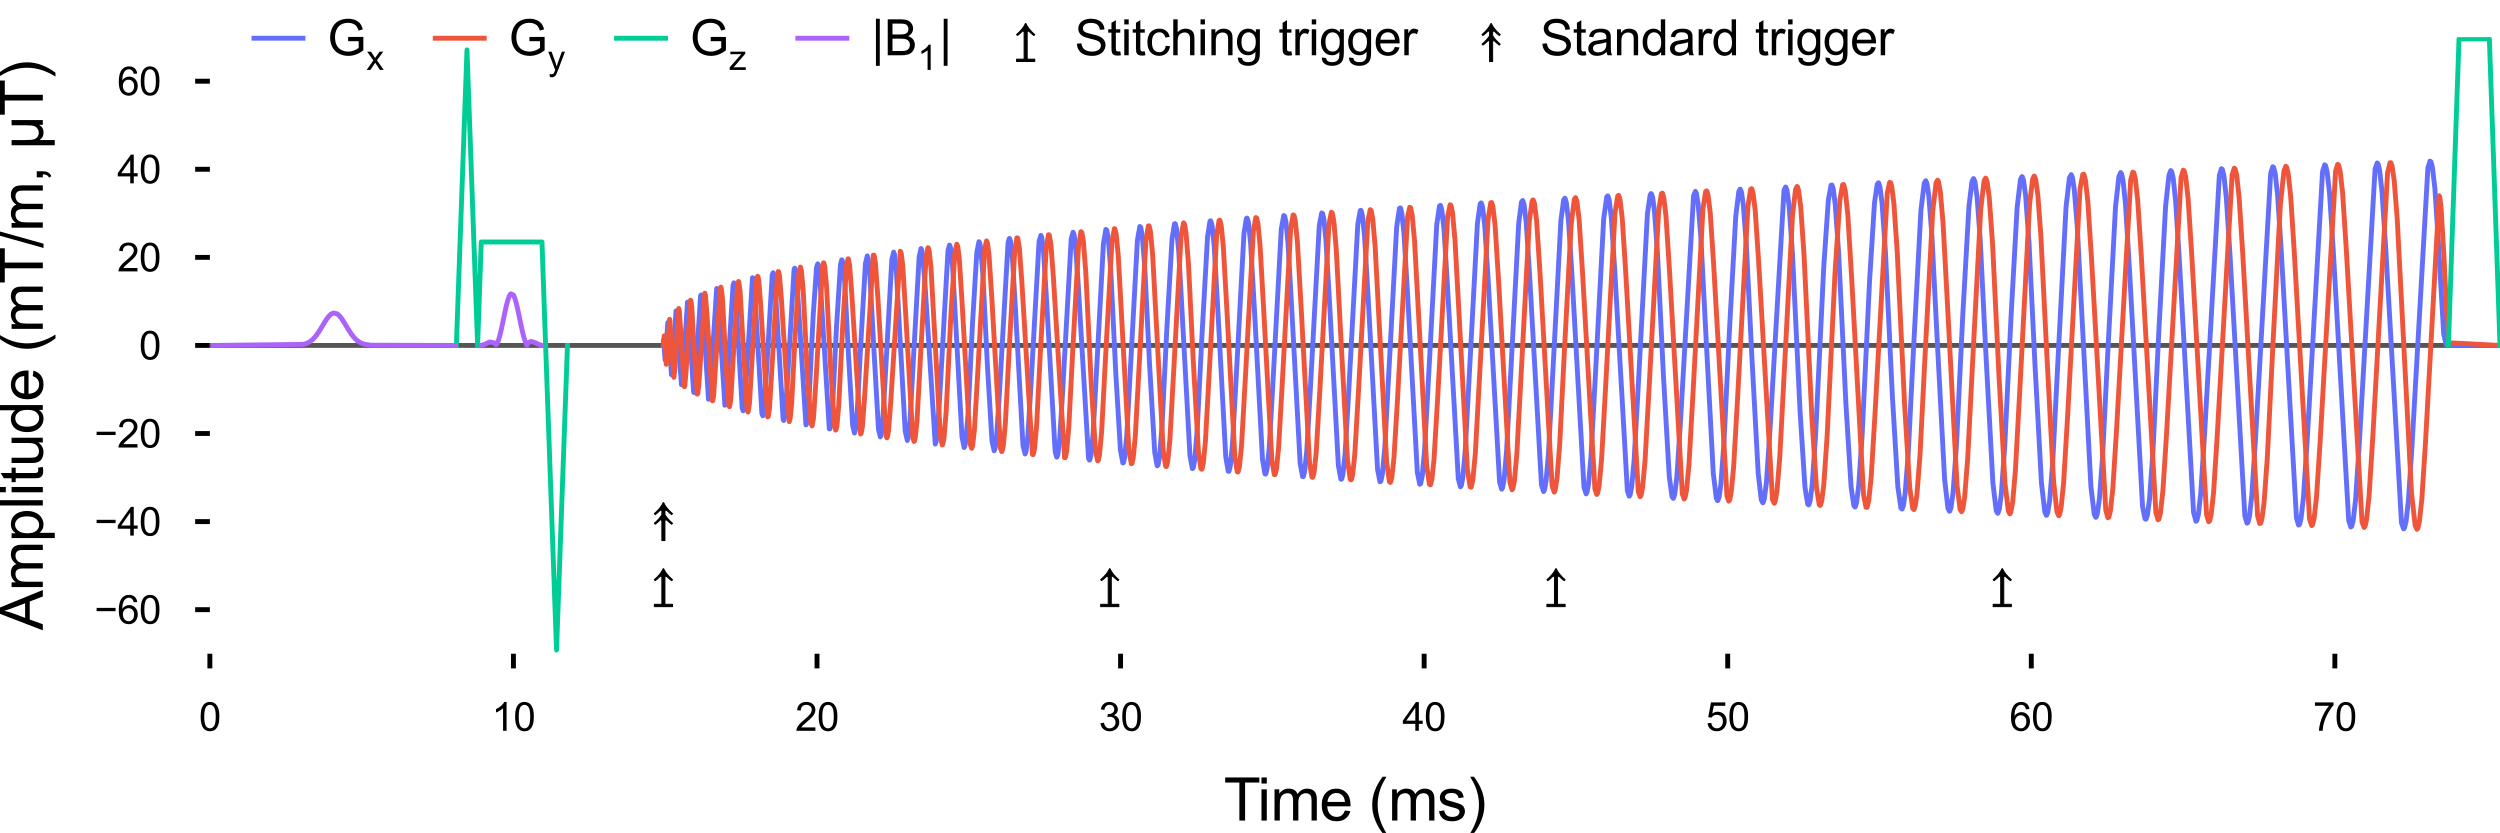 <?xml version="1.0" encoding="utf-8" standalone="no"?>
<!DOCTYPE svg PUBLIC "-//W3C//DTD SVG 1.1//EN"
  "http://www.w3.org/Graphics/SVG/1.1/DTD/svg11.dtd">
<svg xmlns:xlink="http://www.w3.org/1999/xlink" width="255.118pt" height="84.999pt" viewBox="0 0 255.118 84.999" xmlns="http://www.w3.org/2000/svg" version="1.1">
 <defs>
  <style type="text/css">*{stroke-linejoin: round; stroke-linecap: butt}</style>
 </defs>
 <g id="figure_1">
  <g id="patch_1">
   <path d="M 0 84.999 
L 255.118 84.999 
L 255.118 0 
L 0 0 
L 0 84.999 
z
" style="fill: none"/>
  </g>
  <g id="axes_1">
   <g id="patch_2">
    <path d="M 21.416 66.71 
L 255.118 66.71 
L 255.118 3.792 
L 21.416 3.792 
L 21.416 66.71 
z
" style="fill: none"/>
   </g>
   <g id="PathCollection_1">
    <defs>
     <path id="mc9d81c6c88" d="M 0.928 1.936 
L -0.928 1.936 
L -0.928 1.699 
L -0.159 1.699 
L -0.159 -1.049 
Q -0.159 -1.087 -0.194 -1.129 
Q -0.23 -1.172 -0.263 -1.172 
Q -0.315 -1.172 -0.382 -1.106 
Q -0.615 -0.864 -0.837 -0.717 
L -0.928 -0.812 
Q -0.249 -1.4 -0.026 -1.936 
L 0.022 -1.936 
Q 0.254 -1.391 0.928 -0.807 
L 0.838 -0.712 
Q 0.648 -0.845 0.382 -1.101 
Q 0.316 -1.168 0.249 -1.168 
Q 0.154 -1.168 0.154 -1.044 
L 0.154 1.699 
L 0.928 1.699 
L 0.928 1.936 
z
" style="stroke: #000000; stroke-width: 0.1"/>
    </defs>
    <g clip-path="url(#pce3c4bb2a5)">
     <use xlink:href="#mc9d81c6c88" x="67.701" y="59.969" style="stroke: #000000; stroke-width: 0.1"/>
     <use xlink:href="#mc9d81c6c88" x="113.248" y="59.969" style="stroke: #000000; stroke-width: 0.1"/>
     <use xlink:href="#mc9d81c6c88" x="158.787" y="59.969" style="stroke: #000000; stroke-width: 0.1"/>
     <use xlink:href="#mc9d81c6c88" x="204.325" y="59.969" style="stroke: #000000; stroke-width: 0.1"/>
    </g>
   </g>
   <g id="PathCollection_2">
    <defs>
     <path id="mcfa7635e68" d="M 0.928 0.175 
L 0.838 0.27 
Q 0.648 0.138 0.382 -0.119 
Q 0.316 -0.185 0.249 -0.185 
Q 0.154 -0.185 0.154 -0.062 
L 0.154 1.936 
L -0.159 1.936 
L -0.159 -0.066 
Q -0.159 -0.104 -0.194 -0.147 
Q -0.23 -0.19 -0.263 -0.19 
Q -0.315 -0.19 -0.382 -0.123 
Q -0.615 0.118 -0.837 0.266 
L -0.928 0.171 
Q -0.401 -0.285 -0.159 -0.689 
L -0.159 -1.049 
Q -0.159 -1.087 -0.194 -1.129 
Q -0.23 -1.172 -0.263 -1.172 
Q -0.315 -1.172 -0.382 -1.106 
Q -0.615 -0.864 -0.837 -0.717 
L -0.928 -0.812 
Q -0.249 -1.4 -0.026 -1.936 
L 0.022 -1.936 
Q 0.254 -1.391 0.928 -0.807 
L 0.838 -0.712 
Q 0.648 -0.845 0.382 -1.101 
Q 0.316 -1.168 0.249 -1.168 
Q 0.154 -1.168 0.154 -1.044 
L 0.154 -0.693 
Q 0.406 -0.28 0.928 0.175 
z
" style="stroke: #000000; stroke-width: 0.1"/>
    </defs>
    <g clip-path="url(#pce3c4bb2a5)">
     <use xlink:href="#mcfa7635e68" x="67.701" y="53.227" style="stroke: #000000; stroke-width: 0.1"/>
    </g>
   </g>
   <g id="matplotlib.axis_1">
    <g id="xtick_1">
     <g id="line2d_1">
      <defs>
       <path id="mfa76b21fd2" d="M 0 0 
L 0 1.5 
" style="stroke: #000000; stroke-width: 0.5"/>
      </defs>
      <g>
       <use xlink:href="#mfa76b21fd2" x="21.416" y="66.71" style="stroke: #000000; stroke-width: 0.5"/>
      </g>
     </g>
     <g id="text_1">
      <!-- 0 -->
      <g transform="translate(20.303 74.573) scale(0.04 -0.04)">
       <defs>
        <path id="ArialMT-30" d="M 266 2259 
Q 266 3072 433 3567 
Q 600 4063 929 4331 
Q 1259 4600 1759 4600 
Q 2128 4600 2406 4451 
Q 2684 4303 2865 4023 
Q 3047 3744 3150 3342 
Q 3253 2941 3253 2259 
Q 3253 1453 3087 958 
Q 2922 463 2592 192 
Q 2263 -78 1759 -78 
Q 1097 -78 719 397 
Q 266 969 266 2259 
z
M 844 2259 
Q 844 1131 1108 757 
Q 1372 384 1759 384 
Q 2147 384 2411 759 
Q 2675 1134 2675 2259 
Q 2675 3391 2411 3762 
Q 2147 4134 1753 4134 
Q 1366 4134 1134 3806 
Q 844 3388 844 2259 
z
" transform="scale(0.016)"/>
       </defs>
       <use xlink:href="#ArialMT-30"/>
      </g>
     </g>
    </g>
    <g id="xtick_2">
     <g id="line2d_2">
      <g>
       <use xlink:href="#mfa76b21fd2" x="52.394" y="66.71" style="stroke: #000000; stroke-width: 0.5"/>
      </g>
     </g>
     <g id="text_2">
      <!-- 10 -->
      <g transform="translate(50.17 74.573) scale(0.04 -0.04)">
       <defs>
        <path id="ArialMT-31" d="M 2384 0 
L 1822 0 
L 1822 3584 
Q 1619 3391 1289 3197 
Q 959 3003 697 2906 
L 697 3450 
Q 1169 3672 1522 3987 
Q 1875 4303 2022 4600 
L 2384 4600 
L 2384 0 
z
" transform="scale(0.016)"/>
       </defs>
       <use xlink:href="#ArialMT-31"/>
       <use xlink:href="#ArialMT-30" x="55.615"/>
      </g>
     </g>
    </g>
    <g id="xtick_3">
     <g id="line2d_3">
      <g>
       <use xlink:href="#mfa76b21fd2" x="83.373" y="66.71" style="stroke: #000000; stroke-width: 0.5"/>
      </g>
     </g>
     <g id="text_3">
      <!-- 20 -->
      <g transform="translate(81.148 74.573) scale(0.04 -0.04)">
       <defs>
        <path id="ArialMT-32" d="M 3222 541 
L 3222 0 
L 194 0 
Q 188 203 259 391 
Q 375 700 629 1000 
Q 884 1300 1366 1694 
Q 2113 2306 2375 2664 
Q 2638 3022 2638 3341 
Q 2638 3675 2398 3904 
Q 2159 4134 1775 4134 
Q 1369 4134 1125 3890 
Q 881 3647 878 3216 
L 300 3275 
Q 359 3922 746 4261 
Q 1134 4600 1788 4600 
Q 2447 4600 2831 4234 
Q 3216 3869 3216 3328 
Q 3216 3053 3103 2787 
Q 2991 2522 2730 2228 
Q 2469 1934 1863 1422 
Q 1356 997 1212 845 
Q 1069 694 975 541 
L 3222 541 
z
" transform="scale(0.016)"/>
       </defs>
       <use xlink:href="#ArialMT-32"/>
       <use xlink:href="#ArialMT-30" x="55.615"/>
      </g>
     </g>
    </g>
    <g id="xtick_4">
     <g id="line2d_4">
      <g>
       <use xlink:href="#mfa76b21fd2" x="114.351" y="66.71" style="stroke: #000000; stroke-width: 0.5"/>
      </g>
     </g>
     <g id="text_4">
      <!-- 30 -->
      <g transform="translate(112.127 74.573) scale(0.04 -0.04)">
       <defs>
        <path id="ArialMT-33" d="M 269 1209 
L 831 1284 
Q 928 806 1161 595 
Q 1394 384 1728 384 
Q 2125 384 2398 659 
Q 2672 934 2672 1341 
Q 2672 1728 2419 1979 
Q 2166 2231 1775 2231 
Q 1616 2231 1378 2169 
L 1441 2663 
Q 1497 2656 1531 2656 
Q 1891 2656 2178 2843 
Q 2466 3031 2466 3422 
Q 2466 3731 2256 3934 
Q 2047 4138 1716 4138 
Q 1388 4138 1169 3931 
Q 950 3725 888 3313 
L 325 3413 
Q 428 3978 793 4289 
Q 1159 4600 1703 4600 
Q 2078 4600 2393 4439 
Q 2709 4278 2876 4000 
Q 3044 3722 3044 3409 
Q 3044 3113 2884 2869 
Q 2725 2625 2413 2481 
Q 2819 2388 3044 2092 
Q 3269 1797 3269 1353 
Q 3269 753 2831 336 
Q 2394 -81 1725 -81 
Q 1122 -81 723 278 
Q 325 638 269 1209 
z
" transform="scale(0.016)"/>
       </defs>
       <use xlink:href="#ArialMT-33"/>
       <use xlink:href="#ArialMT-30" x="55.615"/>
      </g>
     </g>
    </g>
    <g id="xtick_5">
     <g id="line2d_5">
      <g>
       <use xlink:href="#mfa76b21fd2" x="145.33" y="66.71" style="stroke: #000000; stroke-width: 0.5"/>
      </g>
     </g>
     <g id="text_5">
      <!-- 40 -->
      <g transform="translate(143.105 74.573) scale(0.04 -0.04)">
       <defs>
        <path id="ArialMT-34" d="M 2069 0 
L 2069 1097 
L 81 1097 
L 81 1613 
L 2172 4581 
L 2631 4581 
L 2631 1613 
L 3250 1613 
L 3250 1097 
L 2631 1097 
L 2631 0 
L 2069 0 
z
M 2069 1613 
L 2069 3678 
L 634 1613 
L 2069 1613 
z
" transform="scale(0.016)"/>
       </defs>
       <use xlink:href="#ArialMT-34"/>
       <use xlink:href="#ArialMT-30" x="55.615"/>
      </g>
     </g>
    </g>
    <g id="xtick_6">
     <g id="line2d_6">
      <g>
       <use xlink:href="#mfa76b21fd2" x="176.308" y="66.71" style="stroke: #000000; stroke-width: 0.5"/>
      </g>
     </g>
     <g id="text_6">
      <!-- 50 -->
      <g transform="translate(174.084 74.573) scale(0.04 -0.04)">
       <defs>
        <path id="ArialMT-35" d="M 266 1200 
L 856 1250 
Q 922 819 1161 601 
Q 1400 384 1738 384 
Q 2144 384 2425 690 
Q 2706 997 2706 1503 
Q 2706 1984 2436 2262 
Q 2166 2541 1728 2541 
Q 1456 2541 1237 2417 
Q 1019 2294 894 2097 
L 366 2166 
L 809 4519 
L 3088 4519 
L 3088 3981 
L 1259 3981 
L 1013 2750 
Q 1425 3038 1878 3038 
Q 2478 3038 2890 2622 
Q 3303 2206 3303 1553 
Q 3303 931 2941 478 
Q 2500 -78 1738 -78 
Q 1113 -78 717 272 
Q 322 622 266 1200 
z
" transform="scale(0.016)"/>
       </defs>
       <use xlink:href="#ArialMT-35"/>
       <use xlink:href="#ArialMT-30" x="55.615"/>
      </g>
     </g>
    </g>
    <g id="xtick_7">
     <g id="line2d_7">
      <g>
       <use xlink:href="#mfa76b21fd2" x="207.287" y="66.71" style="stroke: #000000; stroke-width: 0.5"/>
      </g>
     </g>
     <g id="text_7">
      <!-- 60 -->
      <g transform="translate(205.062 74.573) scale(0.04 -0.04)">
       <defs>
        <path id="ArialMT-36" d="M 3184 3459 
L 2625 3416 
Q 2550 3747 2413 3897 
Q 2184 4138 1850 4138 
Q 1581 4138 1378 3988 
Q 1113 3794 959 3422 
Q 806 3050 800 2363 
Q 1003 2672 1297 2822 
Q 1591 2972 1913 2972 
Q 2475 2972 2870 2558 
Q 3266 2144 3266 1488 
Q 3266 1056 3080 686 
Q 2894 316 2569 119 
Q 2244 -78 1831 -78 
Q 1128 -78 684 439 
Q 241 956 241 2144 
Q 241 3472 731 4075 
Q 1159 4600 1884 4600 
Q 2425 4600 2770 4297 
Q 3116 3994 3184 3459 
z
M 888 1484 
Q 888 1194 1011 928 
Q 1134 663 1356 523 
Q 1578 384 1822 384 
Q 2178 384 2434 671 
Q 2691 959 2691 1453 
Q 2691 1928 2437 2201 
Q 2184 2475 1800 2475 
Q 1419 2475 1153 2201 
Q 888 1928 888 1484 
z
" transform="scale(0.016)"/>
       </defs>
       <use xlink:href="#ArialMT-36"/>
       <use xlink:href="#ArialMT-30" x="55.615"/>
      </g>
     </g>
    </g>
    <g id="xtick_8">
     <g id="line2d_8">
      <g>
       <use xlink:href="#mfa76b21fd2" x="238.265" y="66.71" style="stroke: #000000; stroke-width: 0.5"/>
      </g>
     </g>
     <g id="text_8">
      <!-- 70 -->
      <g transform="translate(236.041 74.573) scale(0.04 -0.04)">
       <defs>
        <path id="ArialMT-37" d="M 303 3981 
L 303 4522 
L 3269 4522 
L 3269 4084 
Q 2831 3619 2401 2847 
Q 1972 2075 1738 1259 
Q 1569 684 1522 0 
L 944 0 
Q 953 541 1156 1306 
Q 1359 2072 1739 2783 
Q 2119 3494 2547 3981 
L 303 3981 
z
" transform="scale(0.016)"/>
       </defs>
       <use xlink:href="#ArialMT-37"/>
       <use xlink:href="#ArialMT-30" x="55.615"/>
      </g>
     </g>
    </g>
    <g id="text_9">
     <!-- Time (ms) -->
     <g transform="translate(124.883 83.736) scale(0.06 -0.06)">
      <defs>
       <path id="ArialMT-54" d="M 1659 0 
L 1659 4041 
L 150 4041 
L 150 4581 
L 3781 4581 
L 3781 4041 
L 2266 4041 
L 2266 0 
L 1659 0 
z
" transform="scale(0.016)"/>
       <path id="ArialMT-69" d="M 425 3934 
L 425 4581 
L 988 4581 
L 988 3934 
L 425 3934 
z
M 425 0 
L 425 3319 
L 988 3319 
L 988 0 
L 425 0 
z
" transform="scale(0.016)"/>
       <path id="ArialMT-6d" d="M 422 0 
L 422 3319 
L 925 3319 
L 925 2853 
Q 1081 3097 1340 3245 
Q 1600 3394 1931 3394 
Q 2300 3394 2536 3241 
Q 2772 3088 2869 2813 
Q 3263 3394 3894 3394 
Q 4388 3394 4653 3120 
Q 4919 2847 4919 2278 
L 4919 0 
L 4359 0 
L 4359 2091 
Q 4359 2428 4304 2576 
Q 4250 2725 4106 2815 
Q 3963 2906 3769 2906 
Q 3419 2906 3187 2673 
Q 2956 2441 2956 1928 
L 2956 0 
L 2394 0 
L 2394 2156 
Q 2394 2531 2256 2718 
Q 2119 2906 1806 2906 
Q 1569 2906 1367 2781 
Q 1166 2656 1075 2415 
Q 984 2175 984 1722 
L 984 0 
L 422 0 
z
" transform="scale(0.016)"/>
       <path id="ArialMT-65" d="M 2694 1069 
L 3275 997 
Q 3138 488 2766 206 
Q 2394 -75 1816 -75 
Q 1088 -75 661 373 
Q 234 822 234 1631 
Q 234 2469 665 2931 
Q 1097 3394 1784 3394 
Q 2450 3394 2872 2941 
Q 3294 2488 3294 1666 
Q 3294 1616 3291 1516 
L 816 1516 
Q 847 969 1125 678 
Q 1403 388 1819 388 
Q 2128 388 2347 550 
Q 2566 713 2694 1069 
z
M 847 1978 
L 2700 1978 
Q 2663 2397 2488 2606 
Q 2219 2931 1791 2931 
Q 1403 2931 1139 2672 
Q 875 2413 847 1978 
z
" transform="scale(0.016)"/>
       <path id="ArialMT-20" transform="scale(0.016)"/>
       <path id="ArialMT-28" d="M 1497 -1347 
Q 1031 -759 709 28 
Q 388 816 388 1659 
Q 388 2403 628 3084 
Q 909 3875 1497 4659 
L 1900 4659 
Q 1522 4009 1400 3731 
Q 1209 3300 1100 2831 
Q 966 2247 966 1656 
Q 966 153 1900 -1347 
L 1497 -1347 
z
" transform="scale(0.016)"/>
       <path id="ArialMT-73" d="M 197 991 
L 753 1078 
Q 800 744 1014 566 
Q 1228 388 1613 388 
Q 2000 388 2187 545 
Q 2375 703 2375 916 
Q 2375 1106 2209 1216 
Q 2094 1291 1634 1406 
Q 1016 1563 777 1677 
Q 538 1791 414 1992 
Q 291 2194 291 2438 
Q 291 2659 392 2848 
Q 494 3038 669 3163 
Q 800 3259 1026 3326 
Q 1253 3394 1513 3394 
Q 1903 3394 2198 3281 
Q 2494 3169 2634 2976 
Q 2775 2784 2828 2463 
L 2278 2388 
Q 2241 2644 2061 2787 
Q 1881 2931 1553 2931 
Q 1166 2931 1000 2803 
Q 834 2675 834 2503 
Q 834 2394 903 2306 
Q 972 2216 1119 2156 
Q 1203 2125 1616 2013 
Q 2213 1853 2448 1751 
Q 2684 1650 2818 1456 
Q 2953 1263 2953 975 
Q 2953 694 2789 445 
Q 2625 197 2315 61 
Q 2006 -75 1616 -75 
Q 969 -75 630 194 
Q 291 463 197 991 
z
" transform="scale(0.016)"/>
       <path id="ArialMT-29" d="M 791 -1347 
L 388 -1347 
Q 1322 153 1322 1656 
Q 1322 2244 1188 2822 
Q 1081 3291 891 3722 
Q 769 4003 388 4659 
L 791 4659 
Q 1378 3875 1659 3084 
Q 1900 2403 1900 1659 
Q 1900 816 1576 28 
Q 1253 -759 791 -1347 
z
" transform="scale(0.016)"/>
      </defs>
      <use xlink:href="#ArialMT-54"/>
      <use xlink:href="#ArialMT-69" x="57.334"/>
      <use xlink:href="#ArialMT-6d" x="79.551"/>
      <use xlink:href="#ArialMT-65" x="162.852"/>
      <use xlink:href="#ArialMT-20" x="218.467"/>
      <use xlink:href="#ArialMT-28" x="246.25"/>
      <use xlink:href="#ArialMT-6d" x="279.551"/>
      <use xlink:href="#ArialMT-73" x="362.852"/>
      <use xlink:href="#ArialMT-29" x="412.852"/>
     </g>
    </g>
   </g>
   <g id="matplotlib.axis_2">
    <g id="ytick_1">
     <g id="line2d_9">
      <defs>
       <path id="mc7a6e909a0" d="M 0 0 
L -1.5 0 
" style="stroke: #000000; stroke-width: 0.5"/>
      </defs>
      <g>
       <use xlink:href="#mc7a6e909a0" x="21.416" y="62.216" style="stroke: #000000; stroke-width: 0.5"/>
      </g>
     </g>
     <g id="text_10">
      <!-- −60 -->
      <g transform="translate(9.631 63.647) scale(0.04 -0.04)">
       <defs>
        <path id="ArialMT-2212" d="M 3381 1997 
L 356 1997 
L 356 2522 
L 3381 2522 
L 3381 1997 
z
" transform="scale(0.016)"/>
       </defs>
       <use xlink:href="#ArialMT-2212"/>
       <use xlink:href="#ArialMT-36" x="58.398"/>
       <use xlink:href="#ArialMT-30" x="114.014"/>
      </g>
     </g>
    </g>
    <g id="ytick_2">
     <g id="line2d_10">
      <g>
       <use xlink:href="#mc7a6e909a0" x="21.416" y="53.227" style="stroke: #000000; stroke-width: 0.5"/>
      </g>
     </g>
     <g id="text_11">
      <!-- −40 -->
      <g transform="translate(9.631 54.659) scale(0.04 -0.04)">
       <use xlink:href="#ArialMT-2212"/>
       <use xlink:href="#ArialMT-34" x="58.398"/>
       <use xlink:href="#ArialMT-30" x="114.014"/>
      </g>
     </g>
    </g>
    <g id="ytick_3">
     <g id="line2d_11">
      <g>
       <use xlink:href="#mc7a6e909a0" x="21.416" y="44.239" style="stroke: #000000; stroke-width: 0.5"/>
      </g>
     </g>
     <g id="text_12">
      <!-- −20 -->
      <g transform="translate(9.631 45.671) scale(0.04 -0.04)">
       <use xlink:href="#ArialMT-2212"/>
       <use xlink:href="#ArialMT-32" x="58.398"/>
       <use xlink:href="#ArialMT-30" x="114.014"/>
      </g>
     </g>
    </g>
    <g id="ytick_4">
     <g id="line2d_12">
      <g>
       <use xlink:href="#mc7a6e909a0" x="21.416" y="35.251" style="stroke: #000000; stroke-width: 0.5"/>
      </g>
     </g>
     <g id="text_13">
      <!-- 0 -->
      <g transform="translate(14.191 36.682) scale(0.04 -0.04)">
       <use xlink:href="#ArialMT-30"/>
      </g>
     </g>
    </g>
    <g id="ytick_5">
     <g id="line2d_13">
      <g>
       <use xlink:href="#mc7a6e909a0" x="21.416" y="26.263" style="stroke: #000000; stroke-width: 0.5"/>
      </g>
     </g>
     <g id="text_14">
      <!-- 20 -->
      <g transform="translate(11.967 27.694) scale(0.04 -0.04)">
       <use xlink:href="#ArialMT-32"/>
       <use xlink:href="#ArialMT-30" x="55.615"/>
      </g>
     </g>
    </g>
    <g id="ytick_6">
     <g id="line2d_14">
      <g>
       <use xlink:href="#mc7a6e909a0" x="21.416" y="17.274" style="stroke: #000000; stroke-width: 0.5"/>
      </g>
     </g>
     <g id="text_15">
      <!-- 40 -->
      <g transform="translate(11.967 18.706) scale(0.04 -0.04)">
       <use xlink:href="#ArialMT-34"/>
       <use xlink:href="#ArialMT-30" x="55.615"/>
      </g>
     </g>
    </g>
    <g id="ytick_7">
     <g id="line2d_15">
      <g>
       <use xlink:href="#mc7a6e909a0" x="21.416" y="8.286" style="stroke: #000000; stroke-width: 0.5"/>
      </g>
     </g>
     <g id="text_16">
      <!-- 60 -->
      <g transform="translate(11.967 9.718) scale(0.04 -0.04)">
       <use xlink:href="#ArialMT-36"/>
       <use xlink:href="#ArialMT-30" x="55.615"/>
      </g>
     </g>
    </g>
    <g id="text_17">
     <!-- Amplitude (mT/m, μT) -->
     <g transform="translate(4.368 64.313) rotate(-90) scale(0.06 -0.06)">
      <defs>
       <path id="ArialMT-41" d="M -9 0 
L 1750 4581 
L 2403 4581 
L 4278 0 
L 3588 0 
L 3053 1388 
L 1138 1388 
L 634 0 
L -9 0 
z
M 1313 1881 
L 2866 1881 
L 2388 3150 
Q 2169 3728 2063 4100 
Q 1975 3659 1816 3225 
L 1313 1881 
z
" transform="scale(0.016)"/>
       <path id="ArialMT-70" d="M 422 -1272 
L 422 3319 
L 934 3319 
L 934 2888 
Q 1116 3141 1344 3267 
Q 1572 3394 1897 3394 
Q 2322 3394 2647 3175 
Q 2972 2956 3137 2557 
Q 3303 2159 3303 1684 
Q 3303 1175 3120 767 
Q 2938 359 2589 142 
Q 2241 -75 1856 -75 
Q 1575 -75 1351 44 
Q 1128 163 984 344 
L 984 -1272 
L 422 -1272 
z
M 931 1641 
Q 931 1000 1190 694 
Q 1450 388 1819 388 
Q 2194 388 2461 705 
Q 2728 1022 2728 1688 
Q 2728 2322 2467 2637 
Q 2206 2953 1844 2953 
Q 1484 2953 1207 2617 
Q 931 2281 931 1641 
z
" transform="scale(0.016)"/>
       <path id="ArialMT-6c" d="M 409 0 
L 409 4581 
L 972 4581 
L 972 0 
L 409 0 
z
" transform="scale(0.016)"/>
       <path id="ArialMT-74" d="M 1650 503 
L 1731 6 
Q 1494 -44 1306 -44 
Q 1000 -44 831 53 
Q 663 150 594 308 
Q 525 466 525 972 
L 525 2881 
L 113 2881 
L 113 3319 
L 525 3319 
L 525 4141 
L 1084 4478 
L 1084 3319 
L 1650 3319 
L 1650 2881 
L 1084 2881 
L 1084 941 
Q 1084 700 1114 631 
Q 1144 563 1211 522 
Q 1278 481 1403 481 
Q 1497 481 1650 503 
z
" transform="scale(0.016)"/>
       <path id="ArialMT-75" d="M 2597 0 
L 2597 488 
Q 2209 -75 1544 -75 
Q 1250 -75 995 37 
Q 741 150 617 320 
Q 494 491 444 738 
Q 409 903 409 1263 
L 409 3319 
L 972 3319 
L 972 1478 
Q 972 1038 1006 884 
Q 1059 663 1231 536 
Q 1403 409 1656 409 
Q 1909 409 2131 539 
Q 2353 669 2445 892 
Q 2538 1116 2538 1541 
L 2538 3319 
L 3100 3319 
L 3100 0 
L 2597 0 
z
" transform="scale(0.016)"/>
       <path id="ArialMT-64" d="M 2575 0 
L 2575 419 
Q 2259 -75 1647 -75 
Q 1250 -75 917 144 
Q 584 363 401 755 
Q 219 1147 219 1656 
Q 219 2153 384 2558 
Q 550 2963 881 3178 
Q 1213 3394 1622 3394 
Q 1922 3394 2156 3267 
Q 2391 3141 2538 2938 
L 2538 4581 
L 3097 4581 
L 3097 0 
L 2575 0 
z
M 797 1656 
Q 797 1019 1065 703 
Q 1334 388 1700 388 
Q 2069 388 2326 689 
Q 2584 991 2584 1609 
Q 2584 2291 2321 2609 
Q 2059 2928 1675 2928 
Q 1300 2928 1048 2622 
Q 797 2316 797 1656 
z
" transform="scale(0.016)"/>
       <path id="ArialMT-2f" d="M 0 -78 
L 1328 4659 
L 1778 4659 
L 453 -78 
L 0 -78 
z
" transform="scale(0.016)"/>
       <path id="ArialMT-2c" d="M 569 0 
L 569 641 
L 1209 641 
L 1209 0 
Q 1209 -353 1084 -570 
Q 959 -788 688 -906 
L 531 -666 
Q 709 -588 793 -436 
Q 878 -284 888 0 
L 569 0 
z
" transform="scale(0.016)"/>
       <path id="ArialMT-3bc" d="M 3181 3319 
L 3181 0 
L 2678 0 
L 2678 394 
Q 2516 144 2356 50 
Q 2138 -78 1847 -78 
Q 1588 -78 1388 25 
Q 1238 103 1056 334 
L 1056 -1272 
L 500 -1272 
L 500 3319 
L 1056 3319 
L 1056 1913 
Q 1056 1147 1137 920 
Q 1219 694 1401 562 
Q 1584 431 1822 431 
Q 2072 431 2269 568 
Q 2466 706 2547 923 
Q 2628 1141 2628 1903 
L 2628 3319 
L 3181 3319 
z
" transform="scale(0.016)"/>
      </defs>
      <use xlink:href="#ArialMT-41"/>
      <use xlink:href="#ArialMT-6d" x="66.699"/>
      <use xlink:href="#ArialMT-70" x="150"/>
      <use xlink:href="#ArialMT-6c" x="205.615"/>
      <use xlink:href="#ArialMT-69" x="227.832"/>
      <use xlink:href="#ArialMT-74" x="250.049"/>
      <use xlink:href="#ArialMT-75" x="277.832"/>
      <use xlink:href="#ArialMT-64" x="333.447"/>
      <use xlink:href="#ArialMT-65" x="389.062"/>
      <use xlink:href="#ArialMT-20" x="444.678"/>
      <use xlink:href="#ArialMT-28" x="472.461"/>
      <use xlink:href="#ArialMT-6d" x="505.762"/>
      <use xlink:href="#ArialMT-54" x="589.062"/>
      <use xlink:href="#ArialMT-2f" x="650.146"/>
      <use xlink:href="#ArialMT-6d" x="677.93"/>
      <use xlink:href="#ArialMT-2c" x="761.23"/>
      <use xlink:href="#ArialMT-20" x="789.014"/>
      <use xlink:href="#ArialMT-3bc" x="816.797"/>
      <use xlink:href="#ArialMT-54" x="874.414"/>
      <use xlink:href="#ArialMT-29" x="935.498"/>
     </g>
    </g>
   </g>
   <g id="line2d_16">
    <path d="M 21.416 35.251 
L 255.118 35.251 
" clip-path="url(#pce3c4bb2a5)" style="fill: none; stroke: #555555; stroke-width: 0.5; stroke-linecap: square"/>
   </g>
   <g id="line2d_17">
    <path d="M 67.698 35.251 
L 67.713 34.688 
L 67.775 35.505 
L 67.868 36.715 
L 67.899 36.554 
L 68.147 32.922 
L 68.209 33.357 
L 68.518 38.235 
L 68.611 37.688 
L 68.983 31.733 
L 69.076 32.126 
L 69.262 35.424 
L 69.541 39.252 
L 69.603 39.034 
L 69.758 36.818 
L 70.16 30.834 
L 70.253 31.383 
L 70.47 35.233 
L 70.78 39.991 
L 70.811 40.056 
L 70.842 40.028 
L 70.935 39.393 
L 71.152 35.549 
L 71.492 30.179 
L 71.554 30.101 
L 71.585 30.193 
L 71.709 31.38 
L 72.298 40.744 
L 72.391 40.451 
L 72.546 38.487 
L 73.134 29.444 
L 73.227 29.867 
L 73.413 32.509 
L 73.971 41.353 
L 74.033 41.273 
L 74.157 40.258 
L 74.435 35.072 
L 74.807 29.097 
L 74.9 28.862 
L 74.931 28.925 
L 75.055 29.858 
L 75.303 34.215 
L 75.736 41.601 
L 75.829 41.917 
L 75.86 41.887 
L 75.953 41.396 
L 76.139 38.834 
L 76.79 28.341 
L 76.852 28.374 
L 76.976 29.206 
L 77.223 33.309 
L 77.75 42.213 
L 77.843 42.427 
L 77.874 42.372 
L 77.998 41.541 
L 78.246 37.5 
L 78.803 28.045 
L 78.896 27.83 
L 78.927 27.88 
L 79.051 28.676 
L 79.268 31.996 
L 79.919 42.811 
L 79.98 42.91 
L 80.011 42.87 
L 80.135 42.134 
L 80.352 38.937 
L 81.034 27.486 
L 81.096 27.363 
L 81.127 27.387 
L 81.22 27.801 
L 81.406 30.025 
L 82.242 43.358 
L 82.273 43.351 
L 82.366 42.996 
L 82.552 40.905 
L 82.985 32.155 
L 83.326 27.291 
L 83.45 26.926 
L 83.481 26.971 
L 83.605 27.682 
L 83.822 30.721 
L 84.627 43.763 
L 84.689 43.762 
L 84.782 43.366 
L 84.968 41.266 
L 85.371 33.192 
L 85.773 26.978 
L 85.897 26.509 
L 85.928 26.52 
L 86.021 26.864 
L 86.207 28.846 
L 86.579 36.141 
L 87.013 43.437 
L 87.198 44.19 
L 87.291 43.888 
L 87.477 42.006 
L 87.818 35.503 
L 88.314 26.894 
L 88.5 26.112 
L 88.593 26.384 
L 88.778 28.189 
L 89.119 34.585 
L 89.646 43.799 
L 89.832 44.583 
L 89.925 44.325 
L 90.079 42.969 
L 90.389 37.583 
L 91.009 26.486 
L 91.195 25.73 
L 91.288 25.99 
L 91.474 27.725 
L 91.814 33.981 
L 92.372 43.987 
L 92.589 44.953 
L 92.682 44.673 
L 92.868 42.924 
L 93.208 36.689 
L 93.797 26.224 
L 93.983 25.362 
L 94.045 25.438 
L 94.169 26.131 
L 94.386 28.901 
L 95.439 45.317 
L 95.532 45.072 
L 95.687 43.801 
L 95.965 39.289 
L 96.74 25.562 
L 96.895 25.008 
L 96.926 25.029 
L 97.019 25.356 
L 97.205 27.135 
L 97.545 33.299 
L 98.165 44.564 
L 98.382 45.666 
L 98.444 45.593 
L 98.568 44.934 
L 98.784 42.282 
L 99.249 32.886 
L 99.683 25.734 
L 99.9 24.666 
L 99.962 24.742 
L 100.086 25.401 
L 100.302 28.031 
L 100.767 37.394 
L 101.232 45.029 
L 101.449 46.002 
L 101.542 45.792 
L 101.696 44.627 
L 101.975 40.365 
L 102.874 24.724 
L 102.998 24.337 
L 103.029 24.344 
L 103.121 24.613 
L 103.307 26.22 
L 103.617 31.431 
L 104.392 45.449 
L 104.608 46.325 
L 104.701 46.091 
L 104.887 44.564 
L 105.197 39.47 
L 106.033 24.642 
L 106.219 24.017 
L 106.312 24.247 
L 106.498 25.753 
L 106.808 30.794 
L 107.675 46.081 
L 107.83 46.643 
L 107.861 46.636 
L 107.954 46.379 
L 108.14 44.836 
L 108.45 39.778 
L 109.317 24.36 
L 109.503 23.702 
L 109.596 23.901 
L 109.751 24.995 
L 110.03 29.036 
L 111.083 46.779 
L 111.176 46.953 
L 111.207 46.934 
L 111.331 46.471 
L 111.548 44.269 
L 111.919 37.453 
L 112.601 24.883 
L 112.849 23.413 
L 112.942 23.482 
L 113.097 24.351 
L 113.344 27.503 
L 113.871 38.229 
L 114.336 45.913 
L 114.583 47.249 
L 114.645 47.21 
L 114.769 46.684 
L 114.986 44.414 
L 115.358 37.581 
L 116.07 24.514 
L 116.318 23.112 
L 116.411 23.193 
L 116.566 24.063 
L 116.814 27.178 
L 117.31 37.191 
L 117.836 46.159 
L 118.084 47.536 
L 118.177 47.453 
L 118.332 46.588 
L 118.58 43.497 
L 119.075 33.516 
L 119.602 24.389 
L 119.85 22.847 
L 119.912 22.818 
L 119.943 22.859 
L 120.067 23.382 
L 120.284 25.602 
L 120.655 32.317 
L 121.43 46.489 
L 121.678 47.823 
L 121.771 47.737 
L 121.925 46.883 
L 122.173 43.841 
L 122.638 34.602 
L 123.226 24.163 
L 123.474 22.579 
L 123.536 22.531 
L 123.567 22.56 
L 123.691 23.033 
L 123.908 25.146 
L 124.28 31.705 
L 125.085 46.616 
L 125.333 48.082 
L 125.395 48.103 
L 125.426 48.06 
L 125.55 47.541 
L 125.767 45.365 
L 126.138 38.762 
L 126.944 23.817 
L 127.192 22.295 
L 127.254 22.256 
L 127.285 22.289 
L 127.409 22.767 
L 127.625 24.864 
L 127.997 31.36 
L 128.834 46.868 
L 129.081 48.349 
L 129.143 48.381 
L 129.174 48.345 
L 129.298 47.858 
L 129.515 45.76 
L 129.887 39.284 
L 130.754 23.343 
L 131.002 21.998 
L 131.095 22.05 
L 131.219 22.594 
L 131.436 24.772 
L 131.808 31.314 
L 132.675 47.258 
L 132.923 48.631 
L 132.985 48.642 
L 133.016 48.596 
L 133.14 48.079 
L 133.356 45.954 
L 133.728 39.49 
L 134.627 23.033 
L 134.874 21.73 
L 134.967 21.788 
L 135.091 22.329 
L 135.308 24.481 
L 135.68 30.955 
L 136.578 47.497 
L 136.826 48.888 
L 136.888 48.909 
L 136.919 48.87 
L 137.043 48.384 
L 137.26 46.332 
L 137.632 39.99 
L 138.561 22.861 
L 138.809 21.484 
L 138.871 21.463 
L 138.902 21.502 
L 139.026 21.984 
L 139.242 24.019 
L 139.614 30.322 
L 140.574 47.897 
L 140.822 49.161 
L 140.915 49.104 
L 141.07 48.364 
L 141.318 45.626 
L 141.752 37.517 
L 142.526 23.149 
L 142.805 21.272 
L 142.898 21.213 
L 142.929 21.258 
L 143.053 21.757 
L 143.27 23.801 
L 143.641 30.075 
L 144.633 48.179 
L 144.88 49.415 
L 144.973 49.357 
L 145.128 48.626 
L 145.376 45.927 
L 145.779 38.552 
L 146.615 22.917 
L 146.894 21.03 
L 146.987 20.958 
L 147.018 20.997 
L 147.142 21.469 
L 147.359 23.449 
L 147.7 28.999 
L 148.815 48.866 
L 149.032 49.676 
L 149.125 49.554 
L 149.279 48.731 
L 149.527 45.926 
L 149.961 37.824 
L 150.766 22.799 
L 151.045 20.818 
L 151.138 20.703 
L 151.169 20.727 
L 151.293 21.134 
L 151.51 22.989 
L 151.851 28.364 
L 153.028 49.206 
L 153.245 49.921 
L 153.338 49.765 
L 153.493 48.898 
L 153.74 46.054 
L 154.174 37.947 
L 154.979 22.789 
L 155.258 20.645 
L 155.382 20.464 
L 155.413 20.495 
L 155.537 20.925 
L 155.754 22.802 
L 156.095 28.168 
L 157.303 49.483 
L 157.52 50.16 
L 157.613 49.996 
L 157.768 49.124 
L 158.015 46.295 
L 158.449 38.236 
L 159.285 22.512 
L 159.564 20.403 
L 159.688 20.225 
L 159.719 20.256 
L 159.843 20.681 
L 160.06 22.531 
L 160.401 27.835 
L 161.64 49.711 
L 161.857 50.398 
L 161.95 50.245 
L 162.105 49.401 
L 162.352 46.631 
L 162.786 38.665 
L 163.653 22.315 
L 163.963 20.092 
L 164.056 19.988 
L 164.087 20.012 
L 164.211 20.407 
L 164.428 22.192 
L 164.769 27.39 
L 166.07 50.088 
L 166.256 50.632 
L 166.349 50.506 
L 166.503 49.716 
L 166.751 47.042 
L 167.154 39.857 
L 168.114 21.833 
L 168.393 19.89 
L 168.486 19.755 
L 168.517 19.768 
L 168.641 20.114 
L 168.827 21.482 
L 169.137 25.757 
L 169.756 38.486 
L 170.345 48.63 
L 170.624 50.68 
L 170.748 50.858 
L 170.779 50.83 
L 170.902 50.428 
L 171.119 48.654 
L 171.46 43.514 
L 172.823 19.97 
L 173.009 19.53 
L 173.102 19.698 
L 173.288 20.798 
L 173.567 24.19 
L 174.062 33.765 
L 174.837 48.319 
L 175.146 50.847 
L 175.27 51.087 
L 175.301 51.076 
L 175.425 50.745 
L 175.611 49.415 
L 175.921 45.228 
L 176.51 33.247 
L 177.129 22.08 
L 177.439 19.55 
L 177.563 19.303 
L 177.594 19.312 
L 177.718 19.633 
L 177.904 20.942 
L 178.213 25.089 
L 178.771 36.361 
L 179.422 48.323 
L 179.731 50.99 
L 179.886 51.31 
L 179.917 51.289 
L 180.041 50.925 
L 180.258 49.24 
L 180.599 44.265 
L 182.055 19.413 
L 182.21 19.081 
L 182.241 19.098 
L 182.364 19.448 
L 182.581 21.102 
L 182.922 26.027 
L 183.697 42.068 
L 184.192 49.721 
L 184.471 51.444 
L 184.564 51.527 
L 184.595 51.499 
L 184.719 51.11 
L 184.936 49.397 
L 185.276 44.414 
L 186.113 27.157 
L 186.578 20.402 
L 186.856 18.899 
L 186.949 18.888 
L 187.073 19.261 
L 187.29 20.939 
L 187.631 25.867 
L 188.374 41.291 
L 188.901 49.72 
L 189.18 51.602 
L 189.304 51.74 
L 189.335 51.706 
L 189.459 51.296 
L 189.675 49.564 
L 190.016 44.581 
L 190.791 28.517 
L 191.286 20.706 
L 191.565 18.804 
L 191.689 18.651 
L 191.72 18.681 
L 191.844 19.074 
L 192.061 20.771 
L 192.402 25.698 
L 193.114 40.484 
L 193.672 49.704 
L 193.981 51.837 
L 194.105 51.949 
L 194.229 51.628 
L 194.415 50.355 
L 194.725 46.338 
L 195.252 35.919 
L 196.026 21.449 
L 196.367 18.668 
L 196.522 18.443 
L 196.646 18.748 
L 196.831 19.993 
L 197.141 23.959 
L 197.668 34.326 
L 198.442 48.931 
L 198.783 51.866 
L 198.938 52.173 
L 198.969 52.154 
L 199.093 51.812 
L 199.31 50.214 
L 199.65 45.45 
L 200.301 32.065 
L 200.921 21.107 
L 201.23 18.545 
L 201.385 18.223 
L 201.416 18.239 
L 201.54 18.567 
L 201.757 20.134 
L 202.067 24.324 
L 202.624 35.516 
L 203.368 49.286 
L 203.709 52.113 
L 203.864 52.38 
L 203.895 52.354 
L 204.018 51.986 
L 204.235 50.359 
L 204.576 45.58 
L 205.227 32.202 
L 205.846 21.128 
L 206.187 18.294 
L 206.342 18.018 
L 206.373 18.041 
L 206.497 18.398 
L 206.714 20 
L 207.054 24.737 
L 207.674 37.415 
L 208.324 49.271 
L 208.665 52.239 
L 208.82 52.589 
L 208.851 52.58 
L 208.975 52.285 
L 209.161 51.077 
L 209.471 47.213 
L 209.997 36.994 
L 210.834 21.128 
L 211.174 18.164 
L 211.36 17.818 
L 211.484 18.107 
L 211.67 19.301 
L 211.98 23.136 
L 212.476 32.648 
L 213.374 49.679 
L 213.715 52.502 
L 213.87 52.792 
L 213.901 52.773 
L 214.025 52.437 
L 214.241 50.884 
L 214.551 46.763 
L 215.109 35.679 
L 215.883 21.095 
L 216.224 18.03 
L 216.41 17.608 
L 216.503 17.744 
L 216.658 18.479 
L 216.906 20.903 
L 217.308 27.526 
L 218.64 51.678 
L 218.888 52.933 
L 218.981 52.987 
L 219.012 52.953 
L 219.136 52.566 
L 219.353 50.94 
L 219.694 46.228 
L 220.313 33.611 
L 220.995 21.018 
L 221.335 17.884 
L 221.521 17.407 
L 221.614 17.511 
L 221.769 18.188 
L 222.017 20.515 
L 222.389 26.408 
L 223.845 52.28 
L 224.093 53.191 
L 224.185 53.117 
L 224.34 52.493 
L 224.588 50.25 
L 224.96 44.464 
L 226.478 17.892 
L 226.695 17.211 
L 226.788 17.294 
L 226.943 17.933 
L 227.19 20.189 
L 227.562 25.981 
L 229.08 52.652 
L 229.297 53.385 
L 229.39 53.326 
L 229.545 52.73 
L 229.793 50.542 
L 230.164 44.841 
L 231.713 17.706 
L 231.93 17.015 
L 232.023 17.091 
L 232.178 17.711 
L 232.426 19.929 
L 232.797 25.654 
L 234.346 52.854 
L 234.563 53.58 
L 234.656 53.522 
L 234.811 52.933 
L 235.059 50.768 
L 235.431 45.114 
L 237.011 17.489 
L 237.227 16.82 
L 237.32 16.902 
L 237.475 17.526 
L 237.723 19.738 
L 238.095 25.435 
L 239.675 53.089 
L 239.892 53.776 
L 239.984 53.705 
L 240.139 53.099 
L 240.387 50.922 
L 240.759 45.275 
L 242.37 17.24 
L 242.587 16.627 
L 242.68 16.728 
L 242.835 17.381 
L 243.082 19.622 
L 243.454 25.333 
L 245.065 53.356 
L 245.282 53.97 
L 245.375 53.871 
L 245.53 53.225 
L 245.777 50.998 
L 246.149 45.315 
L 247.76 17.13 
L 247.977 16.441 
L 248.07 16.506 
L 248.225 17.094 
L 248.473 19.227 
L 248.813 24.47 
L 249.371 34.065 
L 249.619 35.178 
L 249.805 35.257 
L 249.851 35.251 
M 249.851 35.251 
L 249.851 35.257 
L 255.118 35.251 
L 255.118 35.251 
" clip-path="url(#pce3c4bb2a5)" style="fill: none; stroke: #636efa; stroke-width: 0.5; stroke-linecap: square"/>
   </g>
   <g id="line2d_18">
    <path d="M 67.698 35.251 
L 67.775 34.277 
L 67.806 34.46 
L 67.992 37.182 
L 68.054 36.693 
L 68.333 32.582 
L 68.364 32.724 
L 68.518 35.274 
L 68.766 38.507 
L 68.859 37.731 
L 69.262 31.478 
L 69.324 31.723 
L 69.479 34.056 
L 69.82 39.448 
L 69.851 39.459 
L 69.882 39.363 
L 70.005 38.005 
L 70.47 30.634 
L 70.501 30.663 
L 70.594 31.318 
L 70.811 35.238 
L 71.152 40.223 
L 71.214 40.152 
L 71.337 38.982 
L 71.926 29.922 
L 71.988 30.145 
L 72.143 32.031 
L 72.701 40.904 
L 72.732 40.888 
L 72.824 40.368 
L 73.01 37.55 
L 73.506 29.362 
L 73.568 29.302 
L 73.599 29.387 
L 73.723 30.444 
L 74.002 35.707 
L 74.373 41.378 
L 74.435 41.504 
L 74.466 41.458 
L 74.59 40.575 
L 74.838 36.242 
L 75.272 28.966 
L 75.365 28.723 
L 75.396 28.78 
L 75.52 29.678 
L 75.767 33.96 
L 76.232 41.798 
L 76.325 42.047 
L 76.356 41.997 
L 76.48 41.151 
L 76.728 36.998 
L 77.223 28.492 
L 77.316 28.196 
L 77.347 28.225 
L 77.44 28.692 
L 77.626 31.144 
L 78.339 42.546 
L 78.401 42.485 
L 78.525 41.639 
L 78.772 37.606 
L 79.33 27.999 
L 79.423 27.709 
L 79.454 27.732 
L 79.547 28.157 
L 79.733 30.455 
L 80.538 43.025 
L 80.631 42.733 
L 80.786 41.157 
L 81.127 34.558 
L 81.529 27.843 
L 81.684 27.255 
L 81.777 27.577 
L 81.963 29.628 
L 82.397 38.365 
L 82.738 43.153 
L 82.861 43.461 
L 82.892 43.4 
L 83.016 42.621 
L 83.264 38.879 
L 83.946 27.095 
L 84.039 26.819 
L 84.07 26.834 
L 84.163 27.2 
L 84.348 29.262 
L 84.751 37.324 
L 85.154 43.472 
L 85.278 43.893 
L 85.309 43.867 
L 85.402 43.479 
L 85.588 41.406 
L 85.99 33.363 
L 86.393 26.985 
L 86.548 26.407 
L 86.579 26.444 
L 86.703 27.097 
L 86.92 29.968 
L 87.818 44.289 
L 87.88 44.236 
L 88.004 43.538 
L 88.221 40.636 
L 89.119 26.041 
L 89.181 26.033 
L 89.212 26.103 
L 89.336 26.86 
L 89.584 30.373 
L 90.42 44.519 
L 90.513 44.676 
L 90.544 44.632 
L 90.668 43.984 
L 90.885 41.212 
L 91.876 25.635 
L 91.969 25.85 
L 92.124 27.114 
L 92.403 31.694 
L 93.146 44.638 
L 93.27 45.049 
L 93.301 45.036 
L 93.394 44.722 
L 93.58 42.922 
L 93.921 36.652 
L 94.509 26.169 
L 94.695 25.274 
L 94.726 25.282 
L 94.819 25.577 
L 95.005 27.325 
L 95.346 33.507 
L 95.965 44.544 
L 96.151 45.405 
L 96.213 45.338 
L 96.337 44.677 
L 96.554 41.989 
L 97.05 31.901 
L 97.452 25.702 
L 97.638 24.921 
L 97.731 25.119 
L 97.886 26.297 
L 98.165 30.645 
L 99.001 45.308 
L 99.156 45.747 
L 99.249 45.494 
L 99.435 43.877 
L 99.745 38.583 
L 100.488 25.31 
L 100.674 24.583 
L 100.767 24.789 
L 100.922 25.955 
L 101.201 30.231 
L 102.099 45.752 
L 102.223 46.085 
L 102.254 46.063 
L 102.378 45.563 
L 102.595 43.202 
L 102.998 35.425 
L 103.555 25.509 
L 103.772 24.27 
L 103.834 24.28 
L 103.865 24.348 
L 104.02 25.287 
L 104.268 28.648 
L 105.352 46.362 
L 105.414 46.403 
L 105.445 46.363 
L 105.569 45.799 
L 105.786 43.38 
L 106.188 35.603 
L 106.777 25.159 
L 106.994 23.951 
L 107.056 23.96 
L 107.087 24.025 
L 107.242 24.938 
L 107.489 28.219 
L 108.636 46.704 
L 108.698 46.702 
L 108.729 46.642 
L 108.852 46.014 
L 109.069 43.532 
L 109.472 35.748 
L 110.061 25.111 
L 110.308 23.638 
L 110.401 23.718 
L 110.556 24.618 
L 110.804 27.842 
L 111.362 39.264 
L 111.795 45.999 
L 112.012 47.026 
L 112.074 46.977 
L 112.198 46.421 
L 112.415 44.082 
L 112.818 36.478 
L 113.468 24.707 
L 113.716 23.33 
L 113.778 23.36 
L 113.902 23.872 
L 114.119 26.128 
L 114.491 32.96 
L 115.203 45.977 
L 115.451 47.321 
L 115.513 47.288 
L 115.637 46.773 
L 115.854 44.529 
L 116.225 37.732 
L 116.938 24.562 
L 117.186 23.054 
L 117.248 23.041 
L 117.279 23.09 
L 117.403 23.652 
L 117.619 25.956 
L 117.991 32.789 
L 118.704 46.001 
L 118.951 47.578 
L 119.013 47.613 
L 119.044 47.576 
L 119.168 47.064 
L 119.385 44.854 
L 119.757 38.137 
L 120.531 24.019 
L 120.779 22.744 
L 120.872 22.857 
L 121.027 23.757 
L 121.275 26.87 
L 121.771 36.841 
L 122.297 46.113 
L 122.545 47.823 
L 122.638 47.888 
L 122.669 47.838 
L 122.793 47.284 
L 123.01 45.034 
L 123.381 38.322 
L 124.156 23.997 
L 124.404 22.494 
L 124.466 22.466 
L 124.497 22.505 
L 124.621 23.012 
L 124.837 25.175 
L 125.209 31.774 
L 126.015 46.676 
L 126.262 48.149 
L 126.324 48.173 
L 126.355 48.133 
L 126.479 47.623 
L 126.696 45.469 
L 127.068 38.901 
L 127.904 23.546 
L 128.152 22.199 
L 128.245 22.259 
L 128.369 22.819 
L 128.586 25.042 
L 128.958 31.662 
L 129.794 47.039 
L 130.042 48.43 
L 130.104 48.441 
L 130.135 48.394 
L 130.259 47.868 
L 130.475 45.713 
L 130.847 39.186 
L 131.715 23.27 
L 131.962 21.931 
L 132.055 21.983 
L 132.179 22.524 
L 132.396 24.691 
L 132.768 31.212 
L 133.635 47.237 
L 133.883 48.684 
L 133.945 48.715 
L 133.976 48.68 
L 134.1 48.207 
L 134.317 46.157 
L 134.689 39.788 
L 135.618 22.853 
L 135.866 21.655 
L 135.959 21.751 
L 136.114 22.567 
L 136.361 25.444 
L 136.795 33.732 
L 137.508 46.942 
L 137.786 48.898 
L 137.879 48.972 
L 137.91 48.931 
L 138.034 48.437 
L 138.251 46.378 
L 138.623 40.037 
L 139.583 22.57 
L 139.831 21.396 
L 139.924 21.49 
L 140.079 22.293 
L 140.327 25.124 
L 140.76 33.333 
L 141.504 47.166 
L 141.783 49.142 
L 141.876 49.233 
L 141.907 49.199 
L 142.03 48.739 
L 142.247 46.754 
L 142.588 41.156 
L 143.641 22.136 
L 143.858 21.151 
L 143.951 21.206 
L 144.106 21.934 
L 144.354 24.636 
L 144.757 32.023 
L 145.593 47.601 
L 145.872 49.426 
L 145.965 49.475 
L 145.996 49.427 
L 146.12 48.921 
L 146.336 46.881 
L 146.708 40.639 
L 147.73 22.058 
L 147.978 20.894 
L 148.071 20.973 
L 148.226 21.73 
L 148.474 24.448 
L 148.877 31.815 
L 149.744 47.915 
L 150.023 49.682 
L 150.116 49.719 
L 150.147 49.669 
L 150.302 48.954 
L 150.55 46.308 
L 150.952 39.029 
L 151.851 22.388 
L 152.129 20.686 
L 152.222 20.667 
L 152.346 21.075 
L 152.563 22.928 
L 152.904 28.292 
L 154.081 49.215 
L 154.298 49.982 
L 154.391 49.85 
L 154.546 49.025 
L 154.794 46.245 
L 155.227 38.211 
L 156.064 22.556 
L 156.343 20.539 
L 156.435 20.4 
L 156.466 20.414 
L 156.59 20.778 
L 156.807 22.541 
L 157.148 27.767 
L 158.387 49.582 
L 158.604 50.218 
L 158.697 50.037 
L 158.883 48.877 
L 159.162 45.332 
L 159.657 35.531 
L 160.339 22.85 
L 160.649 20.353 
L 160.772 20.165 
L 160.803 20.193 
L 160.927 20.604 
L 161.144 22.43 
L 161.485 27.697 
L 162.755 49.893 
L 162.941 50.457 
L 163.034 50.337 
L 163.189 49.55 
L 163.437 46.865 
L 163.839 39.645 
L 164.8 21.787 
L 165.078 20.007 
L 165.171 19.935 
L 165.202 19.97 
L 165.326 20.405 
L 165.543 22.253 
L 165.884 27.517 
L 167.185 50.163 
L 167.371 50.689 
L 167.464 50.557 
L 167.619 49.757 
L 167.867 47.074 
L 168.269 39.887 
L 169.261 21.501 
L 169.539 19.77 
L 169.632 19.706 
L 169.663 19.744 
L 169.787 20.183 
L 170.004 22.022 
L 170.345 27.247 
L 171.677 50.403 
L 171.863 50.918 
L 171.956 50.786 
L 172.111 49.994 
L 172.358 47.342 
L 172.761 40.217 
L 173.783 21.262 
L 174.062 19.544 
L 174.155 19.478 
L 174.186 19.514 
L 174.31 19.942 
L 174.527 21.749 
L 174.868 26.907 
L 176.231 50.619 
L 176.417 51.143 
L 176.51 51.021 
L 176.664 50.254 
L 176.912 47.655 
L 177.315 40.616 
L 178.368 21.058 
L 178.647 19.329 
L 178.74 19.252 
L 178.771 19.283 
L 178.895 19.689 
L 179.112 21.445 
L 179.452 26.516 
L 180.878 50.978 
L 181.063 51.358 
L 181.156 51.169 
L 181.342 50.046 
L 181.621 46.664 
L 182.086 37.815 
L 182.922 21.929 
L 183.232 19.324 
L 183.387 19.028 
L 183.418 19.052 
L 183.542 19.429 
L 183.759 21.124 
L 184.099 26.092 
L 184.905 42.751 
L 185.369 49.781 
L 185.648 51.499 
L 185.741 51.582 
L 185.772 51.554 
L 185.896 51.166 
L 186.113 49.459 
L 186.454 44.49 
L 187.259 27.825 
L 187.755 20.417 
L 188.034 18.857 
L 188.126 18.825 
L 188.157 18.87 
L 188.312 19.503 
L 188.56 21.866 
L 188.932 27.96 
L 190.171 50.509 
L 190.419 51.759 
L 190.512 51.781 
L 190.543 51.733 
L 190.698 51.089 
L 190.946 48.719 
L 191.317 42.629 
L 192.587 19.723 
L 192.835 18.611 
L 192.928 18.639 
L 193.052 19.057 
L 193.269 20.792 
L 193.61 25.76 
L 194.353 41.196 
L 194.88 49.762 
L 195.19 51.89 
L 195.313 52.003 
L 195.437 51.683 
L 195.623 50.415 
L 195.933 46.41 
L 196.46 36.006 
L 197.234 21.485 
L 197.575 18.644 
L 197.73 18.385 
L 197.823 18.553 
L 198.009 19.601 
L 198.287 22.817 
L 198.752 31.411 
L 199.712 49.563 
L 200.022 51.98 
L 200.177 52.219 
L 200.301 51.931 
L 200.487 50.716 
L 200.797 46.807 
L 201.323 36.507 
L 202.129 21.33 
L 202.47 18.459 
L 202.624 18.173 
L 202.655 18.195 
L 202.779 18.55 
L 202.996 20.158 
L 203.337 24.918 
L 203.987 38.289 
L 204.607 49.353 
L 204.948 52.167 
L 205.103 52.431 
L 205.196 52.273 
L 205.382 51.256 
L 205.66 48.107 
L 206.125 39.621 
L 207.116 20.776 
L 207.426 18.27 
L 207.581 17.964 
L 207.612 17.982 
L 207.736 18.314 
L 207.953 19.873 
L 208.263 24.028 
L 208.82 35.166 
L 209.564 49.146 
L 209.904 52.226 
L 210.09 52.639 
L 210.183 52.493 
L 210.338 51.735 
L 210.586 49.26 
L 210.989 42.547 
L 212.259 19.287 
L 212.538 17.808 
L 212.63 17.774 
L 212.661 17.815 
L 212.816 18.406 
L 213.064 20.628 
L 213.436 26.444 
L 214.892 52.087 
L 215.109 52.838 
L 215.202 52.774 
L 215.357 52.157 
L 215.604 49.901 
L 215.976 44.06 
L 217.432 18.355 
L 217.649 17.568 
L 217.742 17.613 
L 217.897 18.198 
L 218.145 20.399 
L 218.516 26.167 
L 220.003 52.31 
L 220.22 53.04 
L 220.313 52.972 
L 220.468 52.352 
L 220.716 50.107 
L 221.088 44.301 
L 222.575 18.12 
L 222.791 17.365 
L 222.884 17.42 
L 223.039 18.016 
L 223.287 20.219 
L 223.659 25.966 
L 225.177 52.556 
L 225.394 53.242 
L 225.487 53.159 
L 225.641 52.52 
L 225.889 50.26 
L 226.261 44.459 
L 227.779 17.86 
L 227.996 17.163 
L 228.089 17.238 
L 228.244 17.862 
L 228.491 20.095 
L 228.863 25.853 
L 230.381 52.639 
L 230.598 53.427 
L 230.691 53.392 
L 230.815 52.999 
L 231.032 51.383 
L 231.372 46.732 
L 231.961 34.873 
L 232.705 20.863 
L 233.076 17.416 
L 233.262 16.964 
L 233.355 17.072 
L 233.51 17.745 
L 233.758 20.036 
L 234.13 25.84 
L 235.678 52.944 
L 235.895 53.632 
L 235.988 53.558 
L 236.143 52.944 
L 236.391 50.746 
L 236.763 45.059 
L 238.343 17.441 
L 238.559 16.772 
L 238.652 16.853 
L 238.807 17.474 
L 239.055 19.679 
L 239.427 25.362 
L 241.038 53.271 
L 241.255 53.827 
L 241.348 53.699 
L 241.502 53.004 
L 241.75 50.696 
L 242.153 44.322 
L 243.64 17.681 
L 243.888 16.609 
L 243.981 16.604 
L 244.105 16.937 
L 244.321 18.428 
L 244.631 22.373 
L 245.158 32.505 
L 246.087 50.306 
L 246.459 53.611 
L 246.645 54.018 
L 246.738 53.895 
L 246.893 53.212 
L 247.141 50.935 
L 247.512 45.197 
L 248.906 19.976 
L 248.968 20.087 
L 249.092 21.047 
L 249.371 25.67 
L 249.851 35.251 
M 249.851 35.251 
L 249.851 34.976 
L 255.118 35.251 
L 255.118 35.251 
" clip-path="url(#pce3c4bb2a5)" style="fill: none; stroke: #ef553b; stroke-width: 0.5; stroke-linecap: square"/>
   </g>
   <g id="line2d_19">
    <path d="M 46.57 35.251 
L 47.654 5.093 
L 47.654 5.093 
L 48.739 35.251 
M 48.739 35.251 
L 49.11 24.696 
L 55.306 24.696 
L 55.678 35.251 
M 55.678 35.251 
L 56.793 66.33 
L 56.793 66.33 
L 57.908 35.251 
M 249.851 35.251 
L 250.935 3.976 
L 254.033 3.976 
L 255.118 35.251 
" clip-path="url(#pce3c4bb2a5)" style="fill: none; stroke: #00cc96; stroke-width: 0.5; stroke-linecap: square"/>
   </g>
   <g id="line2d_20">
    <path d="M 21.725 35.251 
L 30.988 35.143 
L 31.081 35.11 
L 31.391 35.005 
L 31.484 34.941 
L 31.67 34.844 
L 31.762 34.751 
L 31.917 34.644 
L 32.01 34.521 
L 32.134 34.418 
L 32.227 34.268 
L 32.32 34.187 
L 32.413 34.014 
L 32.506 33.923 
L 32.599 33.733 
L 32.692 33.634 
L 32.785 33.431 
L 32.878 33.328 
L 32.971 33.12 
L 33.064 33.018 
L 33.156 32.816 
L 33.249 32.719 
L 33.342 32.534 
L 33.435 32.448 
L 33.528 32.291 
L 33.652 32.189 
L 33.745 32.077 
L 33.962 31.968 
L 34.055 31.937 
L 34.427 32.033 
L 34.52 32.129 
L 34.643 32.221 
L 34.736 32.367 
L 34.829 32.448 
L 34.922 32.625 
L 35.015 32.719 
L 35.108 32.916 
L 35.201 33.018 
L 35.294 33.224 
L 35.387 33.328 
L 35.48 33.533 
L 35.573 33.634 
L 35.666 33.829 
L 35.759 33.923 
L 35.852 34.102 
L 35.945 34.187 
L 36.037 34.345 
L 36.161 34.453 
L 36.254 34.584 
L 36.378 34.672 
L 36.471 34.776 
L 36.657 34.886 
L 36.75 34.958 
L 37.029 35.069 
L 37.122 35.11 
L 37.803 35.22 
L 37.896 35.228 
L 46.477 35.251 
L 46.477 35.251 
M 49.112 35.251 
L 49.22 35.219 
L 49.527 35.109 
L 49.635 35.057 
L 49.859 34.947 
L 49.967 34.896 
L 50.506 35.005 
L 50.614 35.167 
L 50.748 35.062 
L 50.856 34.753 
L 50.893 34.645 
L 51.002 34.248 
L 51.033 34.14 
L 51.141 33.673 
L 51.169 33.563 
L 51.277 33.046 
L 51.302 32.942 
L 51.411 32.402 
L 51.435 32.297 
L 51.544 31.766 
L 51.569 31.665 
L 51.677 31.174 
L 51.705 31.072 
L 51.813 30.655 
L 51.847 30.553 
L 51.956 30.246 
L 52.012 30.136 
L 52.12 29.985 
L 52.386 30.092 
L 52.495 30.329 
L 52.538 30.44 
L 52.647 30.808 
L 52.678 30.913 
L 52.786 31.373 
L 52.814 31.482 
L 52.922 31.999 
L 52.947 32.103 
L 53.056 32.643 
L 53.08 32.748 
L 53.189 33.279 
L 53.214 33.379 
L 53.322 33.873 
L 53.35 33.977 
L 53.458 34.41 
L 53.492 34.52 
L 53.601 34.872 
L 53.644 34.983 
L 53.753 35.242 
L 53.827 35.131 
L 53.935 34.981 
L 54.087 34.871 
L 54.196 34.843 
L 54.577 34.953 
L 54.685 35.009 
L 54.92 35.119 
L 55.029 35.164 
L 55.305 35.25 
L 55.305 35.251 
" clip-path="url(#pce3c4bb2a5)" style="fill: none; stroke: #ab63fa; stroke-width: 0.5; stroke-linecap: square"/>
   </g>
   <g id="legend_1">
    <g id="line2d_21">
     <path d="M 25.916 3.9 
L 28.416 3.9 
L 30.916 3.9 
" style="fill: none; stroke: #636efa; stroke-width: 0.5; stroke-linecap: square"/>
    </g>
    <g id="text_18">
     <!-- $G_{x}$ -->
     <g transform="translate(33.416 5.65) scale(0.05 -0.05)">
      <defs>
       <path id="ArialMT-47" d="M 2638 1797 
L 2638 2334 
L 4578 2338 
L 4578 638 
Q 4131 281 3656 101 
Q 3181 -78 2681 -78 
Q 2006 -78 1454 211 
Q 903 500 622 1047 
Q 341 1594 341 2269 
Q 341 2938 620 3517 
Q 900 4097 1425 4378 
Q 1950 4659 2634 4659 
Q 3131 4659 3532 4498 
Q 3934 4338 4162 4050 
Q 4391 3763 4509 3300 
L 3963 3150 
Q 3859 3500 3706 3700 
Q 3553 3900 3268 4020 
Q 2984 4141 2638 4141 
Q 2222 4141 1919 4014 
Q 1616 3888 1430 3681 
Q 1244 3475 1141 3228 
Q 966 2803 966 2306 
Q 966 1694 1177 1281 
Q 1388 869 1791 669 
Q 2194 469 2647 469 
Q 3041 469 3416 620 
Q 3791 772 3984 944 
L 3984 1797 
L 2638 1797 
z
" transform="scale(0.016)"/>
       <path id="ArialMT-78" d="M 47 0 
L 1259 1725 
L 138 3319 
L 841 3319 
L 1350 2541 
Q 1494 2319 1581 2169 
Q 1719 2375 1834 2534 
L 2394 3319 
L 3066 3319 
L 1919 1756 
L 3153 0 
L 2463 0 
L 1781 1031 
L 1600 1309 
L 728 0 
L 47 0 
z
" transform="scale(0.016)"/>
      </defs>
      <use xlink:href="#ArialMT-47" transform="translate(0 0.203)"/>
      <use xlink:href="#ArialMT-78" transform="translate(79.526 -29.666) scale(0.7)"/>
     </g>
    </g>
    <g id="line2d_22">
     <path d="M 44.416 3.9 
L 46.916 3.9 
L 49.416 3.9 
" style="fill: none; stroke: #ef553b; stroke-width: 0.5; stroke-linecap: square"/>
    </g>
    <g id="text_19">
     <!-- $G_{y}$ -->
     <g transform="translate(51.916 5.65) scale(0.05 -0.05)">
      <defs>
       <path id="ArialMT-79" d="M 397 -1278 
L 334 -750 
Q 519 -800 656 -800 
Q 844 -800 956 -737 
Q 1069 -675 1141 -563 
Q 1194 -478 1313 -144 
Q 1328 -97 1363 -6 
L 103 3319 
L 709 3319 
L 1400 1397 
Q 1534 1031 1641 628 
Q 1738 1016 1872 1384 
L 2581 3319 
L 3144 3319 
L 1881 -56 
Q 1678 -603 1566 -809 
Q 1416 -1088 1222 -1217 
Q 1028 -1347 759 -1347 
Q 597 -1347 397 -1278 
z
" transform="scale(0.016)"/>
      </defs>
      <use xlink:href="#ArialMT-47" transform="translate(0 0.203)"/>
      <use xlink:href="#ArialMT-79" transform="translate(79.526 -29.666) scale(0.7)"/>
     </g>
    </g>
    <g id="line2d_23">
     <path d="M 62.916 3.9 
L 65.416 3.9 
L 67.916 3.9 
" style="fill: none; stroke: #00cc96; stroke-width: 0.5; stroke-linecap: square"/>
    </g>
    <g id="text_20">
     <!-- $G_{z}$ -->
     <g transform="translate(70.416 5.65) scale(0.05 -0.05)">
      <defs>
       <path id="ArialMT-7a" d="M 125 0 
L 125 456 
L 2238 2881 
Q 1878 2863 1603 2863 
L 250 2863 
L 250 3319 
L 2963 3319 
L 2963 2947 
L 1166 841 
L 819 456 
Q 1197 484 1528 484 
L 3063 484 
L 3063 0 
L 125 0 
z
" transform="scale(0.016)"/>
      </defs>
      <use xlink:href="#ArialMT-47" transform="translate(0 0.203)"/>
      <use xlink:href="#ArialMT-7a" transform="translate(79.526 -29.666) scale(0.7)"/>
     </g>
    </g>
    <g id="line2d_24">
     <path d="M 81.416 3.9 
L 83.916 3.9 
L 86.416 3.9 
" style="fill: none; stroke: #ab63fa; stroke-width: 0.5; stroke-linecap: square"/>
    </g>
    <g id="text_21">
     <!-- $|B_{1}|$ -->
     <g transform="translate(88.916 5.65) scale(0.05 -0.05)">
      <defs>
       <path id="ArialMT-7c" d="M 588 -1347 
L 588 4659 
L 1078 4659 
L 1078 -1347 
L 588 -1347 
z
" transform="scale(0.016)"/>
       <path id="ArialMT-42" d="M 469 0 
L 469 4581 
L 2188 4581 
Q 2713 4581 3030 4442 
Q 3347 4303 3526 4014 
Q 3706 3725 3706 3409 
Q 3706 3116 3547 2856 
Q 3388 2597 3066 2438 
Q 3481 2316 3704 2022 
Q 3928 1728 3928 1328 
Q 3928 1006 3792 729 
Q 3656 453 3456 303 
Q 3256 153 2954 76 
Q 2653 0 2216 0 
L 469 0 
z
M 1075 2656 
L 2066 2656 
Q 2469 2656 2644 2709 
Q 2875 2778 2992 2937 
Q 3109 3097 3109 3338 
Q 3109 3566 3000 3739 
Q 2891 3913 2687 3977 
Q 2484 4041 1991 4041 
L 1075 4041 
L 1075 2656 
z
M 1075 541 
L 2216 541 
Q 2509 541 2628 563 
Q 2838 600 2978 687 
Q 3119 775 3209 942 
Q 3300 1109 3300 1328 
Q 3300 1584 3169 1773 
Q 3038 1963 2805 2039 
Q 2572 2116 2134 2116 
L 1075 2116 
L 1075 541 
z
" transform="scale(0.016)"/>
      </defs>
      <use xlink:href="#ArialMT-7c" transform="translate(0 0.203)"/>
      <use xlink:href="#ArialMT-42" transform="translate(25.977 0.203)"/>
      <use xlink:href="#ArialMT-31" transform="translate(94.418 -29.666) scale(0.7)"/>
      <use xlink:href="#ArialMT-7c" transform="translate(138.327 0.203)"/>
     </g>
    </g>
    <g id="PathCollection_3">
     <g>
      <use xlink:href="#mc9d81c6c88" x="104.666" y="4.338" style="stroke: #000000; stroke-width: 0.1"/>
     </g>
    </g>
    <g id="text_22">
     <!-- $Stitching \ trigger$ -->
     <g transform="translate(109.666 5.65) scale(0.05 -0.05)">
      <defs>
       <path id="ArialMT-53" d="M 288 1472 
L 859 1522 
Q 900 1178 1048 958 
Q 1197 738 1509 602 
Q 1822 466 2213 466 
Q 2559 466 2825 569 
Q 3091 672 3220 851 
Q 3350 1031 3350 1244 
Q 3350 1459 3225 1620 
Q 3100 1781 2813 1891 
Q 2628 1963 1997 2114 
Q 1366 2266 1113 2400 
Q 784 2572 623 2826 
Q 463 3081 463 3397 
Q 463 3744 659 4045 
Q 856 4347 1234 4503 
Q 1613 4659 2075 4659 
Q 2584 4659 2973 4495 
Q 3363 4331 3572 4012 
Q 3781 3694 3797 3291 
L 3216 3247 
Q 3169 3681 2898 3903 
Q 2628 4125 2100 4125 
Q 1550 4125 1298 3923 
Q 1047 3722 1047 3438 
Q 1047 3191 1225 3031 
Q 1400 2872 2139 2705 
Q 2878 2538 3153 2413 
Q 3553 2228 3743 1945 
Q 3934 1663 3934 1294 
Q 3934 928 3725 604 
Q 3516 281 3123 101 
Q 2731 -78 2241 -78 
Q 1619 -78 1198 103 
Q 778 284 539 648 
Q 300 1013 288 1472 
z
" transform="scale(0.016)"/>
       <path id="ArialMT-63" d="M 2588 1216 
L 3141 1144 
Q 3050 572 2676 248 
Q 2303 -75 1759 -75 
Q 1078 -75 664 370 
Q 250 816 250 1647 
Q 250 2184 428 2587 
Q 606 2991 970 3192 
Q 1334 3394 1763 3394 
Q 2303 3394 2647 3120 
Q 2991 2847 3088 2344 
L 2541 2259 
Q 2463 2594 2264 2762 
Q 2066 2931 1784 2931 
Q 1359 2931 1093 2626 
Q 828 2322 828 1663 
Q 828 994 1084 691 
Q 1341 388 1753 388 
Q 2084 388 2306 591 
Q 2528 794 2588 1216 
z
" transform="scale(0.016)"/>
       <path id="ArialMT-68" d="M 422 0 
L 422 4581 
L 984 4581 
L 984 2938 
Q 1378 3394 1978 3394 
Q 2347 3394 2619 3248 
Q 2891 3103 3008 2847 
Q 3125 2591 3125 2103 
L 3125 0 
L 2563 0 
L 2563 2103 
Q 2563 2525 2380 2717 
Q 2197 2909 1863 2909 
Q 1613 2909 1392 2779 
Q 1172 2650 1078 2428 
Q 984 2206 984 1816 
L 984 0 
L 422 0 
z
" transform="scale(0.016)"/>
       <path id="ArialMT-6e" d="M 422 0 
L 422 3319 
L 928 3319 
L 928 2847 
Q 1294 3394 1984 3394 
Q 2284 3394 2536 3286 
Q 2788 3178 2913 3003 
Q 3038 2828 3088 2588 
Q 3119 2431 3119 2041 
L 3119 0 
L 2556 0 
L 2556 2019 
Q 2556 2363 2490 2533 
Q 2425 2703 2258 2804 
Q 2091 2906 1866 2906 
Q 1506 2906 1245 2678 
Q 984 2450 984 1813 
L 984 0 
L 422 0 
z
" transform="scale(0.016)"/>
       <path id="ArialMT-67" d="M 319 -275 
L 866 -356 
Q 900 -609 1056 -725 
Q 1266 -881 1628 -881 
Q 2019 -881 2231 -725 
Q 2444 -569 2519 -288 
Q 2563 -116 2559 434 
Q 2191 0 1641 0 
Q 956 0 581 494 
Q 206 988 206 1678 
Q 206 2153 378 2554 
Q 550 2956 876 3175 
Q 1203 3394 1644 3394 
Q 2231 3394 2613 2919 
L 2613 3319 
L 3131 3319 
L 3131 450 
Q 3131 -325 2973 -648 
Q 2816 -972 2473 -1159 
Q 2131 -1347 1631 -1347 
Q 1038 -1347 672 -1080 
Q 306 -813 319 -275 
z
M 784 1719 
Q 784 1066 1043 766 
Q 1303 466 1694 466 
Q 2081 466 2343 764 
Q 2606 1063 2606 1700 
Q 2606 2309 2336 2618 
Q 2066 2928 1684 2928 
Q 1309 2928 1046 2623 
Q 784 2319 784 1719 
z
" transform="scale(0.016)"/>
       <path id="ArialMT-72" d="M 416 0 
L 416 3319 
L 922 3319 
L 922 2816 
Q 1116 3169 1280 3281 
Q 1444 3394 1641 3394 
Q 1925 3394 2219 3213 
L 2025 2691 
Q 1819 2813 1613 2813 
Q 1428 2813 1281 2702 
Q 1134 2591 1072 2394 
Q 978 2094 978 1738 
L 978 0 
L 416 0 
z
" transform="scale(0.016)"/>
      </defs>
      <use xlink:href="#ArialMT-53" transform="translate(0 0.203)"/>
      <use xlink:href="#ArialMT-74" transform="translate(66.699 0.203)"/>
      <use xlink:href="#ArialMT-69" transform="translate(94.482 0.203)"/>
      <use xlink:href="#ArialMT-74" transform="translate(116.699 0.203)"/>
      <use xlink:href="#ArialMT-63" transform="translate(144.482 0.203)"/>
      <use xlink:href="#ArialMT-68" transform="translate(194.482 0.203)"/>
      <use xlink:href="#ArialMT-69" transform="translate(250.098 0.203)"/>
      <use xlink:href="#ArialMT-6e" transform="translate(272.314 0.203)"/>
      <use xlink:href="#ArialMT-67" transform="translate(327.93 0.203)"/>
      <use xlink:href="#ArialMT-74" transform="translate(416.015 0.203)"/>
      <use xlink:href="#ArialMT-72" transform="translate(443.799 0.203)"/>
      <use xlink:href="#ArialMT-69" transform="translate(477.099 0.203)"/>
      <use xlink:href="#ArialMT-67" transform="translate(499.316 0.203)"/>
      <use xlink:href="#ArialMT-67" transform="translate(554.931 0.203)"/>
      <use xlink:href="#ArialMT-65" transform="translate(610.547 0.203)"/>
      <use xlink:href="#ArialMT-72" transform="translate(666.162 0.203)"/>
     </g>
    </g>
    <g id="PathCollection_4">
     <g>
      <use xlink:href="#mcfa7635e68" x="152.166" y="4.338" style="stroke: #000000; stroke-width: 0.1"/>
     </g>
    </g>
    <g id="text_23">
     <!-- $Standard \ trigger$ -->
     <g transform="translate(157.166 5.65) scale(0.05 -0.05)">
      <defs>
       <path id="ArialMT-61" d="M 2588 409 
Q 2275 144 1986 34 
Q 1697 -75 1366 -75 
Q 819 -75 525 192 
Q 231 459 231 875 
Q 231 1119 342 1320 
Q 453 1522 633 1644 
Q 813 1766 1038 1828 
Q 1203 1872 1538 1913 
Q 2219 1994 2541 2106 
Q 2544 2222 2544 2253 
Q 2544 2597 2384 2738 
Q 2169 2928 1744 2928 
Q 1347 2928 1158 2789 
Q 969 2650 878 2297 
L 328 2372 
Q 403 2725 575 2942 
Q 747 3159 1072 3276 
Q 1397 3394 1825 3394 
Q 2250 3394 2515 3294 
Q 2781 3194 2906 3042 
Q 3031 2891 3081 2659 
Q 3109 2516 3109 2141 
L 3109 1391 
Q 3109 606 3145 398 
Q 3181 191 3288 0 
L 2700 0 
Q 2613 175 2588 409 
z
M 2541 1666 
Q 2234 1541 1622 1453 
Q 1275 1403 1131 1340 
Q 988 1278 909 1158 
Q 831 1038 831 891 
Q 831 666 1001 516 
Q 1172 366 1500 366 
Q 1825 366 2078 508 
Q 2331 650 2450 897 
Q 2541 1088 2541 1459 
L 2541 1666 
z
" transform="scale(0.016)"/>
      </defs>
      <use xlink:href="#ArialMT-53" transform="translate(0 0.203)"/>
      <use xlink:href="#ArialMT-74" transform="translate(66.699 0.203)"/>
      <use xlink:href="#ArialMT-61" transform="translate(94.482 0.203)"/>
      <use xlink:href="#ArialMT-6e" transform="translate(150.098 0.203)"/>
      <use xlink:href="#ArialMT-64" transform="translate(205.713 0.203)"/>
      <use xlink:href="#ArialMT-61" transform="translate(261.328 0.203)"/>
      <use xlink:href="#ArialMT-72" transform="translate(316.943 0.203)"/>
      <use xlink:href="#ArialMT-64" transform="translate(350.244 0.203)"/>
      <use xlink:href="#ArialMT-74" transform="translate(438.33 0.203)"/>
      <use xlink:href="#ArialMT-72" transform="translate(466.113 0.203)"/>
      <use xlink:href="#ArialMT-69" transform="translate(499.414 0.203)"/>
      <use xlink:href="#ArialMT-67" transform="translate(521.631 0.203)"/>
      <use xlink:href="#ArialMT-67" transform="translate(577.246 0.203)"/>
      <use xlink:href="#ArialMT-65" transform="translate(632.861 0.203)"/>
      <use xlink:href="#ArialMT-72" transform="translate(688.476 0.203)"/>
     </g>
    </g>
   </g>
  </g>
 </g>
 <defs>
  <clipPath id="pce3c4bb2a5">
   <rect x="21.416" y="3.792" width="233.702" height="62.918"/>
  </clipPath>
 </defs>
</svg>
